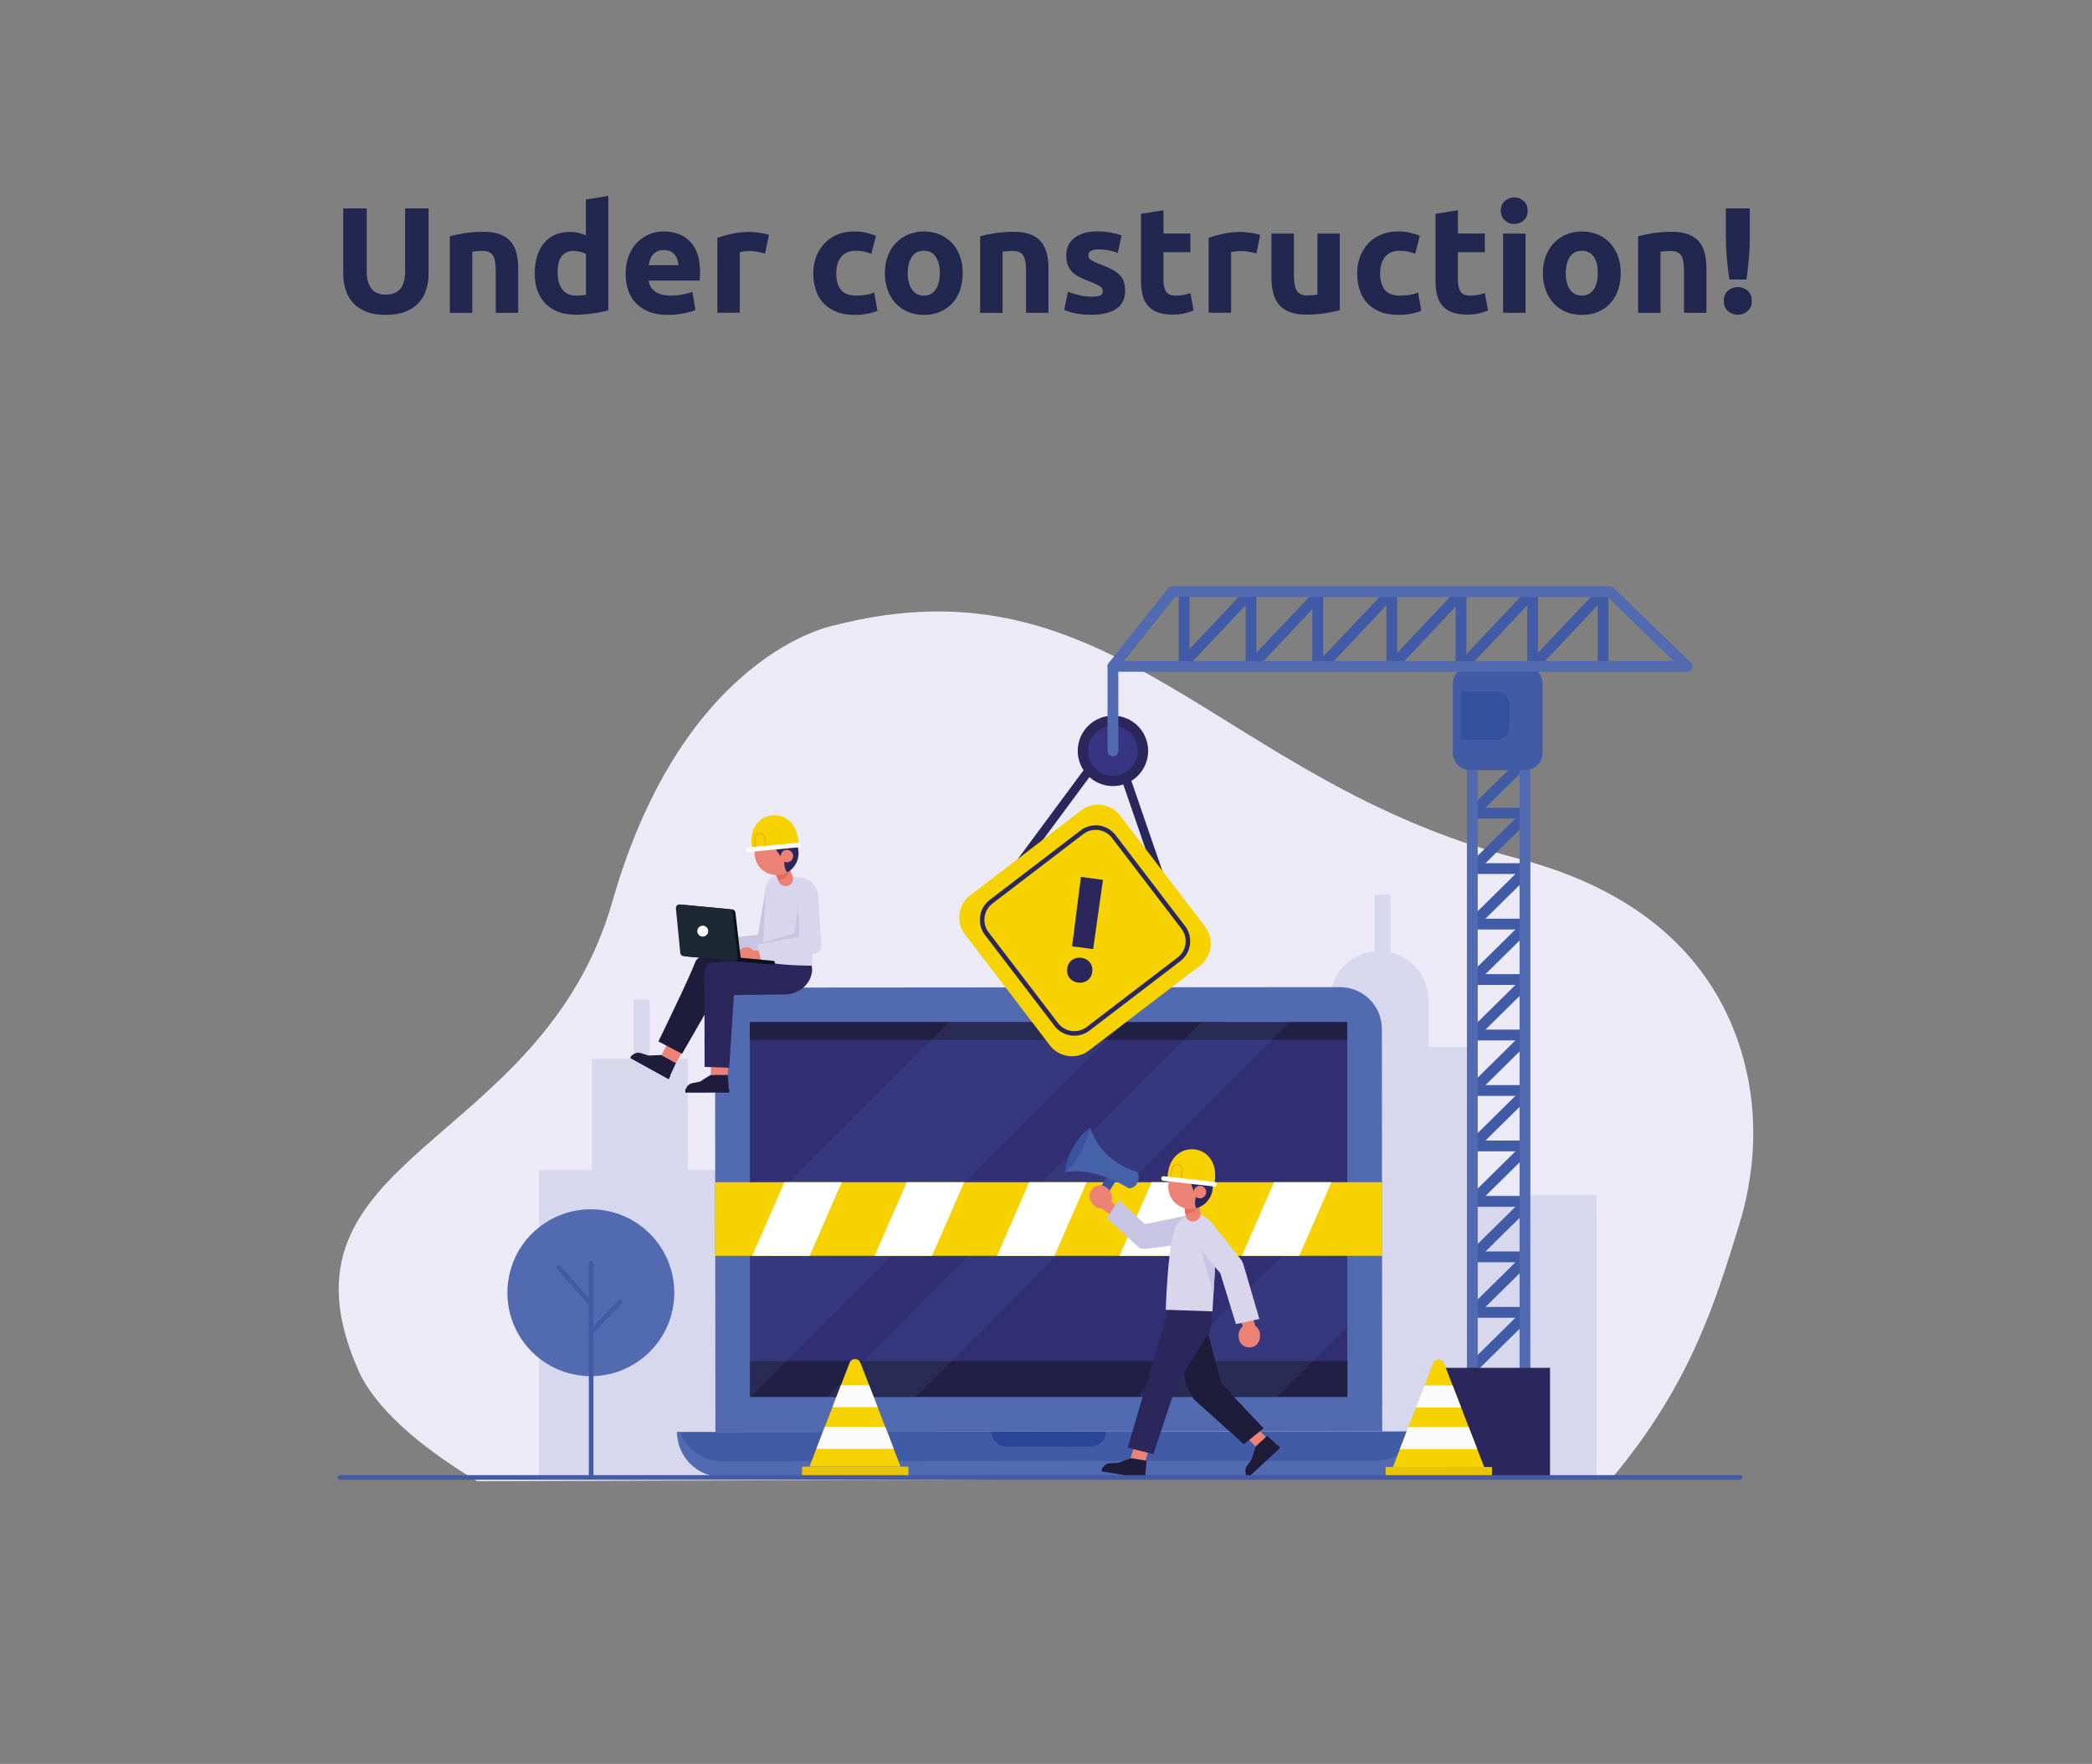 <?xml version="1.0" encoding="utf-8"?>
<!-- Generator: Adobe Illustrator 25.2.0, SVG Export Plug-In . SVG Version: 6.00 Build 0)  -->
<svg version="1.1" id="Layer_1" xmlns="http://www.w3.org/2000/svg" xmlns:xlink="http://www.w3.org/1999/xlink" x="0px" y="0px"
	 viewBox="0 0 513.93 433.33" style="enable-background:new 0 0 513.93 433.33;" xml:space="preserve">
<rect x="0" y="0" width="513.93" height="433.33" fill="#808080" stroke="none"/>
<style type="text/css">
	.st0{fill:#22274F;}
	.st1{fill:#EBEAF6;}
	.st2{fill:#D7D7ED;}
	.st3{fill:#415BA6;}
	.st4{fill:#526AB0;}
	.st5{fill:#2B4597;}
	.st6{fill:#312E74;}
	.st7{fill:#211F44;}
	.st8{opacity:0.16;fill:#526AB0;}
	.st9{clip-path:url(#XMLID_5_);fill:#FFFFFF;}
	.st10{fill:#1E1B3B;}
	.st11{fill:#EC8276;}
	.st12{fill:#2B275D;}
	.st13{fill:#E1AD9D;}
	.st14{fill:#C8C5E4;}
	.st15{fill:#D8D5EC;}
	.st16{fill:#091218;}
	.st17{fill:#1C2934;}
	.st18{fill:#FFFFFF;}
	.st19{fill:#E16B5F;}
	.st20{clip-path:url(#XMLID_6_);fill:#2B275D;}
	.st21{fill:#F5D200;}
	.st22{fill:none;stroke:#F1AC09;stroke-width:0.28;stroke-miterlimit:10;}
	.st23{fill:none;stroke:#FFFFFF;stroke-width:1.121;stroke-linecap:round;stroke-linejoin:round;stroke-miterlimit:10;}
	.st24{fill:#3A53A0;}
	.st25{fill:#4562AB;}
	.st26{clip-path:url(#XMLID_7_);fill:#2B275D;}
	.st27{fill:none;stroke:#F1AC09;stroke-width:0.283;stroke-miterlimit:10;}
	.st28{fill:none;stroke:#FFFFFF;stroke-width:1.133;stroke-linecap:round;stroke-linejoin:round;stroke-miterlimit:10;}
	.st29{fill:none;stroke:#415BA6;stroke-width:2.649;stroke-miterlimit:10;}
	.st30{fill:none;stroke:#526AB0;stroke-width:2.649;stroke-miterlimit:10;}
	.st31{fill:#34509E;}
	.st32{fill:none;stroke:#2B275D;stroke-width:2.162;stroke-miterlimit:10;}
	.st33{fill:none;stroke:#2B275D;stroke-width:1.114;stroke-miterlimit:10;}
	.st34{fill:#373582;}
	.st35{fill:none;stroke:#526AB0;stroke-width:2.649;stroke-linecap:round;stroke-linejoin:round;stroke-miterlimit:10;}
	.st36{clip-path:url(#XMLID_9_);fill:#FBFBFB;}
	.st37{fill:#E8C408;}
	.st38{clip-path:url(#XMLID_10_);fill:#FBFBFB;}
	.st39{fill:none;stroke:#415BA6;stroke-width:1.137;stroke-linecap:round;stroke-linejoin:round;stroke-miterlimit:10;}
</style>
<g>
	<g>
		<path class="st0" d="M94.72,77.36c-1.8,0-3.35-0.25-4.66-0.76c-1.31-0.5-2.39-1.21-3.24-2.11c-0.85-0.9-1.48-1.97-1.89-3.22
			c-0.41-1.25-0.61-2.62-0.61-4.13V51.2h5.77v15.47c0,1.04,0.12,1.92,0.35,2.65s0.56,1.32,0.96,1.78c0.41,0.46,0.9,0.78,1.48,0.98
			c0.58,0.2,1.21,0.3,1.91,0.3c1.41,0,2.55-0.43,3.42-1.29c0.88-0.86,1.31-2.33,1.31-4.4V51.2h5.77v15.95c0,1.5-0.21,2.89-0.63,4.14
			c-0.42,1.26-1.06,2.34-1.92,3.24c-0.86,0.9-1.96,1.6-3.29,2.09S96.55,77.36,94.72,77.36z"/>
		<path class="st0" d="M110.49,58.05c0.94-0.27,2.15-0.52,3.63-0.76c1.48-0.23,3.03-0.35,4.66-0.35c1.65,0,3.03,0.22,4.13,0.65
			c1.1,0.43,1.97,1.04,2.61,1.83c0.64,0.79,1.1,1.73,1.37,2.81c0.27,1.09,0.41,2.29,0.41,3.63v10.99h-5.51V66.52
			c0-1.78-0.23-3.03-0.7-3.77c-0.47-0.74-1.34-1.11-2.63-1.11c-0.4,0-0.81,0.02-1.26,0.06c-0.44,0.04-0.84,0.08-1.18,0.13v15.02
			h-5.51V58.05z"/>
		<path class="st0" d="M149.45,76.21c-0.49,0.15-1.06,0.29-1.7,0.43c-0.64,0.14-1.31,0.25-2.02,0.35c-0.7,0.1-1.42,0.18-2.15,0.24
			c-0.73,0.06-1.42,0.09-2.09,0.09c-1.6,0-3.03-0.23-4.29-0.7c-1.26-0.47-2.32-1.14-3.18-2.02c-0.86-0.88-1.52-1.94-1.98-3.18
			c-0.46-1.25-0.68-2.65-0.68-4.2c0-1.58,0.2-3,0.59-4.27c0.39-1.27,0.96-2.35,1.7-3.24c0.74-0.89,1.65-1.57,2.72-2.04
			c1.07-0.47,2.3-0.7,3.68-0.7c0.76,0,1.45,0.07,2.05,0.22c0.6,0.15,1.21,0.36,1.83,0.63v-8.81l5.51-0.89V76.21z M136.98,66.96
			c0,1.7,0.38,3.07,1.15,4.11c0.76,1.04,1.9,1.55,3.4,1.55c0.49,0,0.95-0.02,1.37-0.06c0.42-0.04,0.76-0.08,1.04-0.13V62.41
			c-0.35-0.22-0.8-0.41-1.35-0.55s-1.12-0.22-1.68-0.22C138.28,61.64,136.98,63.41,136.98,66.96z"/>
		<path class="st0" d="M153.7,67.26c0-1.73,0.26-3.24,0.8-4.53c0.53-1.29,1.23-2.37,2.09-3.24c0.86-0.86,1.86-1.52,2.98-1.96
			s2.28-0.67,3.46-0.67c2.76,0,4.95,0.85,6.55,2.53c1.6,1.69,2.4,4.17,2.4,7.46c0,0.32-0.01,0.67-0.04,1.05
			c-0.02,0.38-0.05,0.72-0.07,1.02h-12.51c0.12,1.13,0.65,2.04,1.59,2.7c0.94,0.67,2.2,1,3.77,1c1.01,0,2-0.09,2.98-0.28
			c0.97-0.19,1.77-0.41,2.39-0.68l0.74,4.48c-0.3,0.15-0.69,0.3-1.18,0.44c-0.49,0.15-1.04,0.28-1.65,0.39
			c-0.6,0.11-1.25,0.2-1.94,0.28c-0.69,0.07-1.38,0.11-2.07,0.11c-1.75,0-3.27-0.26-4.57-0.78c-1.29-0.52-2.37-1.23-3.22-2.13
			c-0.85-0.9-1.48-1.97-1.89-3.2C153.9,70.02,153.7,68.69,153.7,67.26z M166.65,65.15c-0.02-0.47-0.11-0.93-0.24-1.37
			c-0.14-0.44-0.35-0.84-0.63-1.18c-0.28-0.35-0.64-0.63-1.07-0.85c-0.43-0.22-0.97-0.33-1.61-0.33c-0.62,0-1.15,0.11-1.59,0.31
			c-0.44,0.21-0.81,0.49-1.11,0.83c-0.3,0.35-0.52,0.75-0.68,1.2c-0.16,0.46-0.28,0.92-0.35,1.39H166.65z"/>
		<path class="st0" d="M187.96,62.26c-0.49-0.12-1.07-0.25-1.74-0.39c-0.67-0.14-1.38-0.2-2.15-0.2c-0.35,0-0.76,0.03-1.24,0.09
			c-0.48,0.06-0.85,0.13-1.09,0.2v14.87h-5.51V58.42c0.99-0.35,2.15-0.67,3.5-0.98c1.34-0.31,2.84-0.46,4.5-0.46
			c0.3,0,0.65,0.02,1.07,0.06s0.84,0.09,1.26,0.15c0.42,0.06,0.84,0.14,1.26,0.22s0.78,0.19,1.07,0.31L187.96,62.26z"/>
		<path class="st0" d="M199.8,67.11c0-1.41,0.23-2.73,0.68-3.98c0.46-1.25,1.12-2.33,1.98-3.26c0.86-0.93,1.91-1.66,3.15-2.2
			c1.23-0.54,2.64-0.81,4.22-0.81c1.04,0,1.99,0.09,2.85,0.28c0.86,0.19,1.7,0.45,2.52,0.8l-1.15,4.4c-0.52-0.2-1.09-0.37-1.7-0.52
			c-0.62-0.15-1.31-0.22-2.07-0.22c-1.63,0-2.84,0.51-3.64,1.52c-0.8,1.01-1.2,2.34-1.2,4c0,1.75,0.38,3.11,1.13,4.07
			c0.75,0.96,2.07,1.44,3.94,1.44c0.67,0,1.38-0.06,2.15-0.19c0.76-0.12,1.47-0.32,2.11-0.59l0.78,4.51
			c-0.64,0.27-1.44,0.51-2.41,0.7c-0.96,0.2-2.02,0.3-3.18,0.3c-1.78,0-3.31-0.27-4.59-0.8c-1.28-0.53-2.34-1.25-3.16-2.16
			c-0.83-0.91-1.43-1.99-1.81-3.24C199.99,69.92,199.8,68.57,199.8,67.11z"/>
		<path class="st0" d="M236.51,67.07c0,1.53-0.22,2.93-0.67,4.2s-1.09,2.36-1.92,3.26c-0.84,0.9-1.84,1.6-3.02,2.09
			c-1.17,0.49-2.49,0.74-3.94,0.74c-1.43,0-2.73-0.25-3.9-0.74c-1.17-0.49-2.18-1.19-3.02-2.09c-0.84-0.9-1.49-1.99-1.96-3.26
			c-0.47-1.27-0.7-2.67-0.7-4.2c0-1.53,0.24-2.92,0.72-4.18c0.48-1.26,1.15-2.33,2-3.22c0.85-0.89,1.86-1.58,3.03-2.07
			c1.17-0.49,2.45-0.74,3.83-0.74c1.41,0,2.69,0.25,3.87,0.74c1.17,0.49,2.18,1.18,3.02,2.07c0.84,0.89,1.49,1.96,1.96,3.22
			C236.27,64.15,236.51,65.54,236.51,67.07z M230.88,67.07c0-1.7-0.34-3.04-1.02-4.01c-0.68-0.97-1.65-1.46-2.9-1.46
			s-2.23,0.49-2.92,1.46c-0.69,0.98-1.04,2.31-1.04,4.01s0.35,3.05,1.04,4.05c0.69,1,1.67,1.5,2.92,1.5s2.23-0.5,2.9-1.5
			C230.54,70.13,230.88,68.78,230.88,67.07z"/>
		<path class="st0" d="M240.76,58.05c0.94-0.27,2.15-0.52,3.63-0.76c1.48-0.23,3.03-0.35,4.66-0.35c1.65,0,3.03,0.22,4.13,0.65
			c1.1,0.43,1.97,1.04,2.61,1.83c0.64,0.79,1.1,1.73,1.37,2.81c0.27,1.09,0.41,2.29,0.41,3.63v10.99h-5.51V66.52
			c0-1.78-0.23-3.03-0.7-3.77c-0.47-0.74-1.34-1.11-2.63-1.11c-0.4,0-0.81,0.02-1.26,0.06c-0.44,0.04-0.84,0.08-1.18,0.13v15.02
			h-5.51V58.05z"/>
		<path class="st0" d="M268.14,72.88c1.01,0,1.73-0.1,2.15-0.3c0.42-0.2,0.63-0.58,0.63-1.15c0-0.44-0.27-0.83-0.81-1.17
			c-0.54-0.33-1.37-0.71-2.48-1.13c-0.86-0.32-1.65-0.65-2.35-1c-0.7-0.35-1.3-0.76-1.79-1.24c-0.49-0.48-0.88-1.05-1.15-1.72
			c-0.27-0.67-0.41-1.47-0.41-2.41c0-1.83,0.68-3.27,2.04-4.33c1.36-1.06,3.22-1.59,5.59-1.59c1.18,0,2.32,0.1,3.4,0.31
			c1.09,0.21,1.95,0.44,2.59,0.68l-0.96,4.29c-0.64-0.22-1.34-0.42-2.09-0.59c-0.75-0.17-1.6-0.26-2.53-0.26
			c-1.73,0-2.59,0.48-2.59,1.44c0,0.22,0.04,0.42,0.11,0.59c0.07,0.17,0.22,0.34,0.44,0.5c0.22,0.16,0.52,0.33,0.91,0.52
			c0.38,0.19,0.87,0.39,1.46,0.62c1.21,0.45,2.21,0.89,3,1.32s1.41,0.91,1.87,1.41c0.46,0.5,0.78,1.06,0.96,1.68
			s0.28,1.33,0.28,2.14c0,1.92-0.72,3.37-2.16,4.36c-1.44,0.98-3.48,1.48-6.12,1.48c-1.73,0-3.16-0.15-4.31-0.44
			c-1.15-0.3-1.94-0.54-2.39-0.74l0.93-4.48c0.94,0.37,1.9,0.66,2.89,0.87C266.2,72.78,267.18,72.88,268.14,72.88z"/>
		<path class="st0" d="M280.31,52.53l5.51-0.89v5.73h6.62v4.59h-6.62v6.85c0,1.16,0.2,2.08,0.61,2.77c0.41,0.69,1.23,1.04,2.46,1.04
			c0.59,0,1.2-0.06,1.83-0.17c0.63-0.11,1.2-0.27,1.72-0.46l0.78,4.29c-0.67,0.27-1.41,0.51-2.22,0.7s-1.81,0.3-3,0.3
			c-1.5,0-2.75-0.2-3.74-0.61c-0.99-0.41-1.78-0.97-2.37-1.7c-0.59-0.73-1.01-1.61-1.24-2.65c-0.23-1.04-0.35-2.18-0.35-3.44V52.53z
			"/>
		<path class="st0" d="M308.65,62.26c-0.49-0.12-1.07-0.25-1.74-0.39c-0.67-0.14-1.38-0.2-2.15-0.2c-0.35,0-0.76,0.03-1.24,0.09
			c-0.48,0.06-0.85,0.13-1.09,0.2v14.87h-5.51V58.42c0.99-0.35,2.15-0.67,3.5-0.98c1.34-0.31,2.84-0.46,4.5-0.46
			c0.3,0,0.65,0.02,1.07,0.06s0.84,0.09,1.26,0.15c0.42,0.06,0.84,0.14,1.26,0.22s0.78,0.19,1.07,0.31L308.65,62.26z"/>
		<path class="st0" d="M329.15,76.18c-0.94,0.27-2.15,0.52-3.63,0.76c-1.48,0.23-3.03,0.35-4.66,0.35c-1.65,0-3.03-0.22-4.12-0.67
			c-1.1-0.44-1.97-1.07-2.61-1.87c-0.64-0.8-1.1-1.76-1.37-2.87c-0.27-1.11-0.41-2.33-0.41-3.66V57.38h5.51v10.17
			c0,1.78,0.23,3.06,0.7,3.85c0.47,0.79,1.34,1.18,2.63,1.18c0.39,0,0.81-0.02,1.26-0.06c0.44-0.04,0.84-0.08,1.18-0.13V57.38h5.51
			V76.18z"/>
		<path class="st0" d="M333.41,67.11c0-1.41,0.23-2.73,0.68-3.98c0.46-1.25,1.12-2.33,1.98-3.26c0.86-0.93,1.91-1.66,3.15-2.2
			c1.23-0.54,2.64-0.81,4.22-0.81c1.04,0,1.99,0.09,2.85,0.28s1.7,0.45,2.52,0.8l-1.15,4.4c-0.52-0.2-1.09-0.37-1.7-0.52
			s-1.31-0.22-2.07-0.22c-1.63,0-2.84,0.51-3.64,1.52c-0.8,1.01-1.2,2.34-1.2,4c0,1.75,0.38,3.11,1.13,4.07
			c0.75,0.96,2.07,1.44,3.94,1.44c0.67,0,1.38-0.06,2.15-0.19s1.47-0.32,2.11-0.59l0.78,4.51c-0.64,0.27-1.44,0.51-2.41,0.7
			c-0.96,0.2-2.02,0.3-3.18,0.3c-1.78,0-3.31-0.27-4.59-0.8c-1.28-0.53-2.34-1.25-3.16-2.16c-0.83-0.91-1.43-1.99-1.81-3.24
			C333.6,69.92,333.41,68.57,333.41,67.11z"/>
		<path class="st0" d="M352.65,52.53l5.51-0.89v5.73h6.62v4.59h-6.62v6.85c0,1.16,0.2,2.08,0.61,2.77c0.41,0.69,1.23,1.04,2.46,1.04
			c0.59,0,1.2-0.06,1.83-0.17c0.63-0.11,1.2-0.27,1.72-0.46l0.78,4.29c-0.67,0.27-1.41,0.51-2.22,0.7c-0.81,0.2-1.81,0.3-3,0.3
			c-1.5,0-2.75-0.2-3.74-0.61c-0.99-0.41-1.78-0.97-2.37-1.7c-0.59-0.73-1-1.61-1.24-2.65c-0.23-1.04-0.35-2.18-0.35-3.44V52.53z"/>
		<path class="st0" d="M375.29,51.76c0,1.01-0.33,1.81-0.98,2.39c-0.65,0.58-1.42,0.87-2.31,0.87c-0.89,0-1.66-0.29-2.31-0.87
			c-0.65-0.58-0.98-1.37-0.98-2.39c0-1.01,0.33-1.81,0.98-2.39c0.65-0.58,1.42-0.87,2.31-0.87c0.89,0,1.66,0.29,2.31,0.87
			C374.96,49.95,375.29,50.75,375.29,51.76z M374.77,76.84h-5.51V57.38h5.51V76.84z"/>
		<path class="st0" d="M398.16,67.07c0,1.53-0.22,2.93-0.67,4.2c-0.44,1.27-1.09,2.36-1.92,3.26c-0.84,0.9-1.84,1.6-3.02,2.09
			c-1.17,0.49-2.49,0.74-3.94,0.74c-1.43,0-2.73-0.25-3.9-0.74c-1.17-0.49-2.18-1.19-3.02-2.09c-0.84-0.9-1.49-1.99-1.96-3.26
			c-0.47-1.27-0.7-2.67-0.7-4.2c0-1.53,0.24-2.92,0.72-4.18c0.48-1.26,1.15-2.33,2-3.22c0.85-0.89,1.86-1.58,3.03-2.07
			c1.17-0.49,2.45-0.74,3.83-0.74c1.41,0,2.69,0.25,3.87,0.74c1.17,0.49,2.18,1.18,3.02,2.07c0.84,0.89,1.49,1.96,1.96,3.22
			C397.92,64.15,398.16,65.54,398.16,67.07z M392.53,67.07c0-1.7-0.34-3.04-1.02-4.01c-0.68-0.97-1.65-1.46-2.9-1.46
			s-2.23,0.49-2.92,1.46c-0.69,0.98-1.04,2.31-1.04,4.01s0.34,3.05,1.04,4.05c0.69,1,1.67,1.5,2.92,1.5s2.23-0.5,2.9-1.5
			C392.19,70.13,392.53,68.78,392.53,67.07z"/>
		<path class="st0" d="M402.41,58.05c0.94-0.27,2.15-0.52,3.63-0.76c1.48-0.23,3.03-0.35,4.66-0.35c1.65,0,3.03,0.22,4.12,0.65
			s1.97,1.04,2.61,1.83s1.1,1.73,1.37,2.81c0.27,1.09,0.41,2.29,0.41,3.63v10.99h-5.51V66.52c0-1.78-0.24-3.03-0.7-3.77
			c-0.47-0.74-1.34-1.11-2.63-1.11c-0.4,0-0.81,0.02-1.26,0.06c-0.44,0.04-0.84,0.08-1.18,0.13v15.02h-5.51V58.05z"/>
		<path class="st0" d="M430.35,73.92c0,1.09-0.35,1.92-1.05,2.52c-0.7,0.59-1.5,0.89-2.39,0.89c-0.89,0-1.68-0.3-2.39-0.89
			c-0.7-0.59-1.05-1.43-1.05-2.52s0.35-1.92,1.05-2.52c0.7-0.59,1.5-0.89,2.39-0.89c0.89,0,1.68,0.3,2.39,0.89
			S430.35,72.83,430.35,73.92z M429.86,57.82c0,2-0.07,3.86-0.22,5.59c-0.15,1.73-0.35,3.48-0.59,5.25h-4.22
			c-0.25-1.78-0.45-3.53-0.61-5.25c-0.16-1.73-0.24-3.59-0.24-5.59V51.2h5.88V57.82z"/>
	</g>
</g>
<g>
	<g>
		<g>
			<path class="st1" d="M427.24,300.92c3.73-12.07,4.6-24.92,1.92-37.27c-4.18-19.32-17.64-42.71-56.48-52.8
				c-73.53-19.11-99.07-74.98-167.85-57.19c0,0-36.91,6.71-54.38,67.79c-17.47,61.08-85.92,62.12-62.36,115.3
				c3.85,8.69,14.23,18.17,29.12,27.13l278.95-0.94C415.44,339.78,421.44,319.73,427.24,300.92z"/>
		</g>
		<g>
			<path class="st2" d="M361.42,257.24h-10.47v-11.45c0-5.75-4-10.55-9.37-11.8v-14.21h-3.85v13.94
				c-6.18,0.56-11.02,5.74-11.02,12.07v11.79H316.3v13.13h-0.7v24.41l-18.92-0.14v-29.17h-21.68v21.38h-15.21v20.77h-18.39v54.97
				h61.09v-0.01h13.12v0.01h76.6v-69.32h-30.8L361.42,257.24z"/>
			<polygon class="st2" points="145.46,287.46 145.46,260.13 155.71,260.13 155.71,245.51 159.56,245.51 159.56,260.13 169,260.13 
				169,287.46 179.59,287.46 179.59,303.83 196.46,303.83 196.46,248.06 231.7,248.06 231.7,362.93 208.74,362.93 198.85,362.93 
				173.96,362.93 162.46,362.93 132.43,362.93 132.43,287.46 			"/>
		</g>
	</g>
	<g>
		<g>
			<g>
				<path class="st3" d="M337.95,362.65l-160.58,0.13c-6.08,0-11.02-4.92-11.02-11l0,0l182.61-0.14l0,0
					C348.96,357.71,344.03,362.65,337.95,362.65z"/>
				<path class="st4" d="M337.95,358.86l-160.58,0.13c-4.75,0-8.78-3-10.33-7.21l-0.68,0c0,6.08,4.94,11.01,11.02,11l160.58-0.13
					c6.08,0,11.01-4.94,11-11.02l-0.68,0C346.73,355.84,342.69,358.86,337.95,358.86z"/>
				<path class="st5" d="M268.03,355.38l-20.75,0.02c-2.04,0-3.69-1.65-3.69-3.68l0,0l28.12-0.02l0,0
					C271.71,353.73,270.06,355.38,268.03,355.38z"/>
			</g>
			<g>
				<path class="st4" d="M339.56,351.64l-163.81,0.13l-0.08-98.88c0-5.67,4.59-10.27,10.26-10.28l143.27-0.11
					c5.67,0,10.27,4.59,10.28,10.26L339.56,351.64z"/>
				<rect x="184.23" y="251.1" class="st6" width="146.75" height="92.06"/>
				<rect x="184.26" y="334.36" class="st7" width="146.75" height="8.8"/>
				<rect x="184.2" y="251.1" class="st7" width="146.75" height="4.37"/>
				<g>
					<polygon class="st8" points="233.14,251.12 184.23,300.1 184.27,343.22 184.37,343.22 276.36,251.08 					"/>
					<polygon class="st8" points="203.22,343.21 224.89,343.19 316.88,251.05 295.21,251.07 					"/>
					<polygon class="st8" points="313.76,343.12 331,325.84 330.98,293.16 279.2,343.14 					"/>
				</g>
			</g>
		</g>
		<g>
			<defs>
				<rect id="XMLID_8_" x="175.67" y="290.42" width="163.89" height="18.09"/>
			</defs>
			<use xlink:href="#XMLID_8_"  style="overflow:visible;fill:#F5D200;"/>
			<clipPath id="XMLID_5_">
				<use xlink:href="#XMLID_8_"  style="overflow:visible;"/>
			</clipPath>
			<polygon class="st9" points="196.11,314.86 182.01,314.86 194.15,287.09 208.25,287.09 			"/>
			<polygon class="st9" points="226.18,314.86 212.08,314.86 224.22,287.09 238.32,287.09 			"/>
			<polygon class="st9" points="256.26,314.86 242.15,314.86 254.29,287.09 268.39,287.09 			"/>
			<polygon class="st9" points="286.33,314.86 272.23,314.86 284.36,287.09 298.47,287.09 			"/>
			<polygon class="st9" points="316.4,314.86 302.3,314.86 314.44,287.09 328.54,287.09 			"/>
		</g>
	</g>
	<g>
		<g>
			<g>
				<g>
					<g>
						<path class="st10" d="M162.51,259.18l-3.2,0.12l-1.88-0.59c-0.86-0.27-1.8,0.05-2.31,0.8l-0.24,0.35l9.37,5.17l1.81-3.88
							L162.51,259.18z"/>
						<path class="st10" d="M164.26,265.12l-9.44-5.21l0.33-0.6c0.07-0.12,0.21-0.16,0.33-0.1l9.23,5.1L164.26,265.12"/>
					</g>
					<polygon class="st11" points="166.06,261.15 168.54,256.87 166.06,252.45 162.51,259.18 					"/>
				</g>
				<path class="st10" d="M185.45,236.52c0,0-13.35-3.83-14.63-0.23c-1.29,3.6-9.07,19.55-9.07,19.55l5.81,3.03l8.72-15.14
					l11.73-1.02L185.45,236.52z"/>
			</g>
			<g>
				<g>
					<g>
						<path class="st10" d="M174.6,264.04l-2.61,1.66l-1.93,0.39c-0.89,0.18-1.55,0.92-1.63,1.82l-0.04,0.42l10.7-0.02l-0.3-4.28
							L174.6,264.04z"/>
						<path class="st10" d="M179.14,268.39l-10.78,0.02l0-0.68c0-0.13,0.11-0.24,0.24-0.24l10.54-0.02L179.14,268.39"/>
					</g>
					<polygon class="st11" points="178.79,264.05 179.14,256.87 174.87,256.39 174.6,264.04 					"/>
				</g>
				<path class="st12" d="M187.25,235.91l-12.58,0.57c0,0-1.81,0.1-1.69,4.33c0.12,4.24,0.11,21.28,0.11,21.28l6.04,0.21l1.16-17.85
					l12.59-0.16c2.65-0.03,5.12-1.55,6.17-3.99c0.4-0.93,0.59-1.98,0.35-3.08L187.25,235.91z"/>
			</g>
		</g>
		<g>
			<g>
				<g>
					<path class="st13" d="M175.31,233.37c0,1.19-0.81,1.37-2,1.38c-1.19,0-2.32-0.17-2.32-1.37c0-1.19,0.96-2.16,2.16-2.17
						C174.34,231.21,175.31,232.18,175.31,233.37z"/>
					<path class="st13" d="M176.83,234.59l-2.5,0.01c-0.65,0-1.19-0.53-1.19-1.18l0,0c0-0.65,0.53-1.19,1.18-1.19l2.5-0.01
						c0.65,0,1.19,0.53,1.19,1.18l0,0C178.02,234.06,177.48,234.59,176.83,234.59z"/>
				</g>
				<path class="st14" d="M176.74,234.85l-0.83-4.09l10.27-1.12l2.05-12c0.21-1.09,1.79-2.44,2.88-2.24l-0.31-0.09
					c1.09,0.21,2.09,1.47,1.89,2.56l-2,14.36c-0.15,0.77-0.73,1.39-1.5,1.58L176.74,234.85z"/>
			</g>
			<path class="st15" d="M197.25,215.67c0.21,0.02,0.42,0.07,0.62,0.14l0.1,0.04c1.76,0.69,2.96,2.58,3.04,4.35l-1.61,17.03
				c-10.64-0.09-12.15-1.32-12.15-1.32l0.85-17.42c0.13-1.64,0.88-3.19,2.75-3.34l0,0L197.25,215.67z"/>
			<g>
				<g>
					<g>
						<path class="st11" d="M185.53,234.71c0.08,1.19-0.71,1.42-1.9,1.51c-1.19,0.08-2.33-0.02-2.41-1.21
							c-0.08-1.19,0.82-2.22,2.01-2.3C184.42,232.62,185.45,233.52,185.53,234.71z"/>
						<path class="st11" d="M187.13,235.83l-2.49,0.17c-0.65,0.04-1.22-0.45-1.27-1.1l0,0c-0.04-0.65,0.45-1.22,1.1-1.27l2.49-0.17
							c0.65-0.04,1.22,0.45,1.26,1.1l0,0C188.28,235.22,187.78,235.78,187.13,235.83z"/>
					</g>
					<path class="st15" d="M187.05,236.09l-1.1-4.02l11.19-1.8l-0.64-10.41c0.13-1.1,1.34-2.34,2.44-2.21l0,0
						c1.1,0.13,2.19,1.33,2.05,2.43l0.81,12.47c-0.1,0.78-0.64,1.44-1.39,1.67L187.05,236.09z"/>
				</g>
			</g>
			<g>
				<path class="st16" d="M167.68,222.26l12.21,1.15c0.4,0.04,0.72,0.35,0.77,0.75l1.28,11.01c0.06,0.54-0.39,1-0.93,0.95
					l-12.42-1.17c-0.41-0.04-0.73-0.36-0.77-0.77l-1.08-10.99C166.7,222.66,167.15,222.21,167.68,222.26z"/>
				<path class="st17" d="M166.98,222.19l12.21,1.15c0.4,0.04,0.72,0.35,0.77,0.75l1.28,11.01c0.06,0.54-0.39,1-0.93,0.95
					l-12.42-1.17c-0.41-0.04-0.73-0.36-0.77-0.77l-1.08-10.99C166,222.59,166.45,222.14,166.98,222.19z"/>
				<path class="st16" d="M181.61,235.25l8.34,0.79c0.25,0.02,0.44,0.25,0.42,0.5l0,0c-0.02,0.25-0.25,0.44-0.5,0.42l-8.85-0.8
					L181.61,235.25z"/>
				<path class="st18" d="M173.98,228.87c-0.07,0.73-0.72,1.27-1.46,1.21c-0.73-0.07-1.27-0.72-1.21-1.46
					c0.07-0.73,0.72-1.27,1.46-1.21C173.51,227.48,174.05,228.14,173.98,228.87z"/>
			</g>
			<polygon class="st14" points="196.11,222.26 196.39,230.08 185.95,232.06 195.15,229.19 			"/>
		</g>
		<g>
			<g>
				<path class="st11" d="M190.58,214.63l0.7,1.87c0.25,0.68,0.88,1.14,1.6,1.19l0,0c1.37,0.09,2.35-1.29,1.81-2.55l-1.22-2.88
					L190.58,214.63z"/>
				<path class="st19" d="M191.2,216.3c0,0,3.44-0.65,2.93-3.66c-0.51-3.01-3.74-0.66-3.74-0.66l0.32,3L191.2,216.3z"/>
				<g>
					<g>
						<defs>
							<path id="XMLID_1_" d="M185.89,207.3c-1.26,2.7-0.1,5.91,2.6,7.17c2.7,1.26,5.91,0.1,7.17-2.6c1.26-2.7,0.1-5.91-2.6-7.17
								C190.37,203.44,187.15,204.6,185.89,207.3z"/>
						</defs>
						<use xlink:href="#XMLID_1_"  style="overflow:visible;fill:#EC8276;"/>
						<clipPath id="XMLID_6_">
							<use xlink:href="#XMLID_1_"  style="overflow:visible;"/>
						</clipPath>
						<path class="st20" d="M192.78,210.65c0,0-0.85,4.32,2.33,4.42c3.18,0.09,1.45-8.11,1.45-8.11l-5.03-5.06l-7.69,1.89l0.76,4.97
							c0,0,1.22,0.65,7.84-0.44L192.78,210.65z"/>
						<polygon class="st20" points="189.64,207.27 192.17,210.96 194.35,208.56 						"/>
					</g>
					<path class="st11" d="M191.93,209.65c-0.36,0.76-0.03,1.67,0.74,2.03c0.76,0.36,1.67,0.03,2.03-0.74
						c0.36-0.76,0.03-1.67-0.74-2.03C193.2,208.55,192.29,208.88,191.93,209.65z"/>
				</g>
			</g>
			<g>
				<path class="st21" d="M184.84,208.68c0,0-1.17-4.25,1.59-6.88c2.27-2.17,5.99-2.03,8.01,0.38c0.95,1.13,1.71,2.84,1.78,5.4
					L184.84,208.68z"/>
				<path class="st22" d="M185.43,208.61l-0.03-2.65c-0.01-0.67,0.52-1.23,1.19-1.26l0,0c0.66-0.03,1.24,0.46,1.3,1.12l0.27,2.65"/>
				<line class="st23" x1="196.22" y1="207.58" x2="183.84" y2="208.77"/>
			</g>
		</g>
	</g>
	<g>
		<g>
			<g>
				<polygon class="st11" points="308.94,351.03 311.72,353.72 308.55,355.42 305.84,352.77 				"/>
				<path class="st10" d="M289.41,330.95l1.85,8.21c0.37,1.64,1.09,3.22,2.11,4.67l12.21,10.97l4.83-3.93l-10.42-11.04l-3.82-14.56
					L289.41,330.95z"/>
				<g>
					<path class="st10" d="M308.46,355.35l-1,3.19l-1.14,1.59c-0.53,0.73-0.51,1.72,0.05,2.43l0.26,0.33l7.79-7.26l-3.11-2.91
						L308.46,355.35z"/>
					<polyline class="st10" points="314.49,355.65 306.64,362.96 306.01,362.29 313.86,354.98 314.49,355.65 					"/>
				</g>
			</g>
			<g>
				<polygon class="st11" points="282.25,356.02 281.21,359.5 277.63,358.54 278.68,355.13 				"/>
				<path class="st12" d="M287.04,321.79l-10.01,33.85l6.32,1.58l5.64-16.97l6.92-11.1c0.35-0.5,0.7-1.01,0.99-1.55
					c0.55-1.02,0.8-2.12,0.79-3.23l-0.02-2.2L287.04,321.79z"/>
				<g>
					<path class="st10" d="M277.84,358.21l-3.16,1.17l-1.97,0.07c-0.91,0.03-1.68,0.66-1.91,1.53l-0.11,0.41l10.58,1.74l0.41-4.28
						L277.84,358.21z"/>
					<polyline class="st10" points="281.31,363.2 270.64,361.45 270.79,360.53 281.46,362.29 281.31,363.2 					"/>
				</g>
			</g>
		</g>
		<g>
			<g>
				<g>
					<polygon class="st24" points="273.06,287.41 269.02,293.73 270.96,295.12 275.15,288.44 					"/>
					<path class="st25" d="M267.81,276.95c0,0,1.87,7.83,11.35,10.91c0.27,0.09,0.48,0.32,0.52,0.6c0.12,0.91,0.12,2.87-1.97,3.45
						c-0.2,0.05-0.42,0.01-0.59-0.09c-1.45-0.91-8.58-5.07-15.5-3.87L267.81,276.95z"/>
					<path class="st24" d="M267.81,276.95c0,0-1.74,7.81-6.2,10.99C261.61,287.94,262.24,281.09,267.81,276.95z"/>
				</g>
				<g>
					<g>
						<g>
							<path class="st11" d="M267.7,293.32c-0.29,1.44,0.89,3.19,2.33,3.48c1.44,0.29,2.84-0.63,3.13-2.07
								c0.29-1.44-0.89-3.19-2.33-3.48C269.39,290.95,267.99,291.88,267.7,293.32z"/>
						</g>
						<polyline class="st11" points="275.3,297.53 272.5,294.6 270.66,296.86 275.3,300.26 						"/>
					</g>
					<path class="st14" d="M274.86,294.82l-2.97,4.41l8.11,7.42c0.49,0.14,1.01,0.19,1.52,0.15l10.71-1.39
						c1.69-0.08,2.99-1.51,2.91-3.2l0,0c-0.08-1.69,0.24-4.13-1.44-4.05l-12.44,2.56L274.86,294.82z"/>
				</g>
			</g>
			<g>
				<g>
					<path class="st15" d="M298.87,304.94c0.29-2.34-0.78-4.65-2.76-5.93c-0.89-0.57-1.78-0.96-2.41-0.85
						c-2.14,0.36-4.33,1.33-5.27,4.21c-1.6,4.9-2.05,19.39-2.05,19.39l11.48,0.39L298.87,304.94z"/>
				</g>
				<polygon class="st14" points="294.63,305.31 298.08,317.99 298.78,307.23 				"/>
			</g>
			<g>
				<g>
					<g>
						<path class="st11" d="M308.7,330.33c1.08-0.99,1.16-3.1,0.18-4.18c-0.99-1.08-2.67-1.16-3.75-0.18
							c-1.09,0.99-1.16,3.1-0.18,4.18C305.94,331.24,307.62,331.32,308.7,330.33z"/>
					</g>
					<polyline class="st11" points="303.49,321.3 305.59,326.46 308.4,325.72 306.66,320.24 					"/>
				</g>
				<path class="st15" d="M303.63,325.28l5.75-1.26l-3.9-13.33c-0.14-0.49-0.38-0.96-0.69-1.37l-7.16-8.91
					c-0.97-1.39-2.6-1.14-3.98-0.17l0,0c-1.39,0.97-1.72,2.87-0.76,4.26l6.89,8.29L303.63,325.28z"/>
			</g>
		</g>
		<g>
			<g>
				<path class="st11" d="M291.01,296.42l0.22,2.01c0.08,0.73,0.57,1.34,1.27,1.56l0,0c1.32,0.43,2.62-0.68,2.41-2.05l-0.48-3.13
					L291.01,296.42z"/>
				<path class="st19" d="M291.2,298.21c0,0,3.54-0.12,3.8-3.19c0.25-3.07-3.51-1.24-3.51-1.24l-0.44,3.02L291.2,298.21z"/>
				<g>
					<g>
						<defs>
							<path id="XMLID_11_" d="M288.24,288.07c-1.91,2.33-1.57,5.77,0.76,7.68c2.33,1.91,5.77,1.57,7.68-0.76
								c1.91-2.33,1.57-5.77-0.76-7.68C293.59,285.4,290.15,285.74,288.24,288.07z"/>
						</defs>
						<use xlink:href="#XMLID_11_"  style="overflow:visible;fill:#EC8276;"/>
						<clipPath id="XMLID_7_">
							<use xlink:href="#XMLID_11_"  style="overflow:visible;"/>
						</clipPath>
						<path class="st26" d="M294.16,293.07c0,0-1.91,4.03,1.18,4.91c3.09,0.88,3.44-7.59,3.44-7.59l-3.67-6.21l-8.01-0.06
							l-0.49,5.07c0,0,1.04,0.94,7.79,1.52L294.16,293.07z"/>
						<polygon class="st26" points="291.93,288.97 293.48,293.22 296.22,291.41 						"/>
					</g>
					<path class="st11" d="M293.58,291.87c-0.54,0.66-0.44,1.63,0.22,2.17c0.66,0.54,1.63,0.44,2.17-0.22
						c0.54-0.66,0.44-1.63-0.22-2.17C295.09,291.12,294.12,291.21,293.58,291.87z"/>
				</g>
			</g>
			<g>
				<path class="st21" d="M286.84,289.63c0,0-0.27-4.45,3.01-6.48c2.7-1.67,6.35-0.76,7.85,2.05c0.7,1.32,1.1,3.16,0.64,5.71
					L286.84,289.63z"/>
				<path class="st27" d="M287.43,289.69l0.52-2.63c0.13-0.67,0.77-1.11,1.44-1l0,0c0.66,0.11,1.13,0.72,1.05,1.38l-0.29,2.68"/>
				<line class="st28" x1="298.33" y1="290.91" x2="285.83" y2="289.51"/>
			</g>
		</g>
	</g>
	<g>
		<g>
			<line class="st29" x1="374.63" y1="323.27" x2="361.7" y2="336.02"/>
			<line class="st29" x1="374.63" y1="309.64" x2="361.7" y2="322.39"/>
			<line class="st29" x1="374.63" y1="296.01" x2="361.7" y2="308.76"/>
			<line class="st29" x1="374.63" y1="282.39" x2="361.7" y2="295.14"/>
			<line class="st29" x1="374.63" y1="268.76" x2="361.7" y2="281.51"/>
			<line class="st29" x1="374.63" y1="255.14" x2="361.7" y2="267.89"/>
			<line class="st29" x1="374.63" y1="241.51" x2="361.7" y2="254.26"/>
			<line class="st29" x1="374.63" y1="227.88" x2="361.7" y2="240.63"/>
			<line class="st29" x1="374.63" y1="214.26" x2="361.7" y2="227.01"/>
			<line class="st29" x1="374.63" y1="200.63" x2="361.7" y2="213.38"/>
			<line class="st29" x1="374.63" y1="187.01" x2="361.7" y2="199.76"/>
			<line class="st29" x1="361.7" y1="322.39" x2="374.63" y2="322.39"/>
			<line class="st29" x1="361.7" y1="308.76" x2="374.63" y2="308.76"/>
			<line class="st29" x1="361.7" y1="295.14" x2="374.63" y2="295.14"/>
			<line class="st29" x1="361.7" y1="281.51" x2="374.63" y2="281.51"/>
			<line class="st29" x1="361.7" y1="267.89" x2="374.63" y2="267.89"/>
			<line class="st29" x1="361.7" y1="254.26" x2="374.63" y2="254.26"/>
			<line class="st29" x1="361.7" y1="240.63" x2="374.63" y2="240.63"/>
			<line class="st29" x1="361.7" y1="227.01" x2="374.63" y2="227.01"/>
			<line class="st29" x1="361.7" y1="213.38" x2="374.63" y2="213.38"/>
			<line class="st29" x1="361.7" y1="199.76" x2="374.63" y2="199.76"/>
			<line class="st30" x1="361.7" y1="339.71" x2="361.7" y2="189.19"/>
			<line class="st30" x1="374.63" y1="339.71" x2="374.63" y2="189.19"/>
			<rect x="355.03" y="336.02" class="st12" width="25.76" height="26.76"/>
		</g>
		<g>
			<g>
				<path class="st3" d="M374.67,189.19H361.2c-2.38,0-4.3-1.93-4.3-4.3V168c0-2.38,1.93-4.3,4.3-4.3h13.46c2.38,0,4.3,1.93,4.3,4.3
					v16.89C378.97,187.26,377.04,189.19,374.67,189.19z"/>
				<path class="st31" d="M367.58,181.77h-8.67v-11.92h8.67c1.8,0,3.26,1.46,3.26,3.26v5.41
					C370.84,180.31,369.38,181.77,367.58,181.77z"/>
			</g>
			<g>
				<g>
					<line class="st32" x1="276.36" y1="190.58" x2="286.71" y2="220.63"/>
					<line class="st32" x1="269.17" y1="187.01" x2="248.99" y2="214.26"/>
					<g>
						<path class="st21" d="M275.19,200.38l20.85,27.26c2.29,3,1.72,7.29-1.28,9.59l-27.26,20.85c-3,2.29-7.29,1.72-9.59-1.28
							l-20.85-27.26c-2.29-3-1.72-7.29,1.28-9.59l27.26-20.85C268.61,196.81,272.9,197.38,275.19,200.38z"/>
						<path class="st33" d="M273.62,205.51l17.06,22.31c1.88,2.45,1.41,5.97-1.05,7.84l-22.31,17.06c-2.45,1.88-5.97,1.41-7.84-1.05
							l-17.06-22.31c-1.88-2.45-1.41-5.97,1.05-7.84l22.31-17.06C268.23,202.58,271.74,203.05,273.62,205.51z"/>
						<g>
							<path class="st12" d="M268.32,238.76c-0.54,4.05-6.68,3.23-6.14-0.82C262.72,233.86,268.87,234.68,268.32,238.76z
								 M270.96,216.15l-2.41,17.01l-5.17-0.69c0.76-5.72,1.4-11.29,2.17-17.05L270.96,216.15z"/>
						</g>
					</g>
				</g>
				<g>
					<g>
						<circle class="st12" cx="273.41" cy="184.46" r="8.65"/>
						<path class="st34" d="M279.53,184.46c0,3.38-2.74,6.12-6.12,6.12c-3.38,0-6.12-2.74-6.12-6.12c0-3.38,2.74-6.12,6.12-6.12
							C276.79,178.34,279.53,181.08,279.53,184.46z"/>
					</g>
					<g>
						<line class="st29" x1="307.33" y1="145.36" x2="307.33" y2="163.7"/>
						<line class="st29" x1="290.89" y1="145.36" x2="290.89" y2="163.7"/>
						<line class="st29" x1="323.72" y1="145.36" x2="323.72" y2="163.7"/>
						<line class="st29" x1="341.93" y1="145.36" x2="341.93" y2="163.7"/>
						<line class="st29" x1="358.91" y1="145.36" x2="358.91" y2="163.7"/>
						<line class="st29" x1="376.52" y1="145.36" x2="376.52" y2="163.7"/>
						<line class="st29" x1="393.82" y1="145.36" x2="393.82" y2="163.7"/>
						<line class="st29" x1="290.03" y1="163.7" x2="307.33" y2="145.36"/>
						<line class="st29" x1="307.33" y1="163.7" x2="324.63" y2="145.36"/>
						<line class="st29" x1="324.63" y1="163.7" x2="341.93" y2="145.36"/>
						<line class="st29" x1="341.93" y1="163.7" x2="359.23" y2="145.36"/>
						<line class="st29" x1="359.23" y1="163.7" x2="376.52" y2="145.36"/>
						<line class="st29" x1="376.52" y1="163.7" x2="393.82" y2="145.36"/>
						<polygon class="st35" points="273.41,163.7 414.45,163.7 395.46,145.36 288,145.36 						"/>
						<line class="st35" x1="273.41" y1="163.7" x2="273.41" y2="184.46"/>
					</g>
				</g>
			</g>
		</g>
	</g>
	<g>
		<g>
			<g>
				<defs>
					<path id="XMLID_4_" d="M198.85,360.3l9.87-25.52c0.47-1.22,2.19-1.22,2.66,0l9.87,25.52H198.85z"/>
				</defs>
				<use xlink:href="#XMLID_4_"  style="overflow:visible;fill:#F5D200;"/>
				<clipPath id="XMLID_9_">
					<use xlink:href="#XMLID_4_"  style="overflow:visible;"/>
				</clipPath>
				<rect x="201.13" y="340.27" class="st36" width="17.53" height="5.42"/>
				<rect x="200.18" y="350.51" class="st36" width="19.83" height="5.42"/>
			</g>
			<rect x="197.04" y="360.3" class="st37" width="26.13" height="2.15"/>
		</g>
		<g>
			<g>
				<defs>
					<path id="XMLID_3_" d="M342.2,360.38l9.87-25.52c0.47-1.22,2.19-1.22,2.66,0l9.87,25.52H342.2z"/>
				</defs>
				<use xlink:href="#XMLID_3_"  style="overflow:visible;fill:#F5D200;"/>
				<clipPath id="XMLID_10_">
					<use xlink:href="#XMLID_3_"  style="overflow:visible;"/>
				</clipPath>
				<rect x="344.49" y="340.35" class="st38" width="17.53" height="5.42"/>
				<rect x="343.53" y="350.58" class="st38" width="19.83" height="5.42"/>
			</g>
			<rect x="340.4" y="360.38" class="st37" width="26.13" height="2.15"/>
		</g>
	</g>
	<g>
		<g>
			
				<ellipse transform="matrix(0.147 -0.989 0.989 0.147 -190.356 414.501)" class="st4" cx="145.22" cy="317.65" rx="20.5" ry="20.5"/>
			<g>
				<line class="st39" x1="145.22" y1="310.35" x2="145.22" y2="362.45"/>
				<line class="st39" x1="137.25" y1="311.41" x2="145.22" y2="320.35"/>
				<path class="st39" d="M152.3,319.86c-0.57,0.57-7.07,7.34-7.07,7.34"/>
			</g>
		</g>
		<line class="st39" x1="83.51" y1="362.95" x2="427.42" y2="362.95"/>
	</g>
</g>
</svg>
